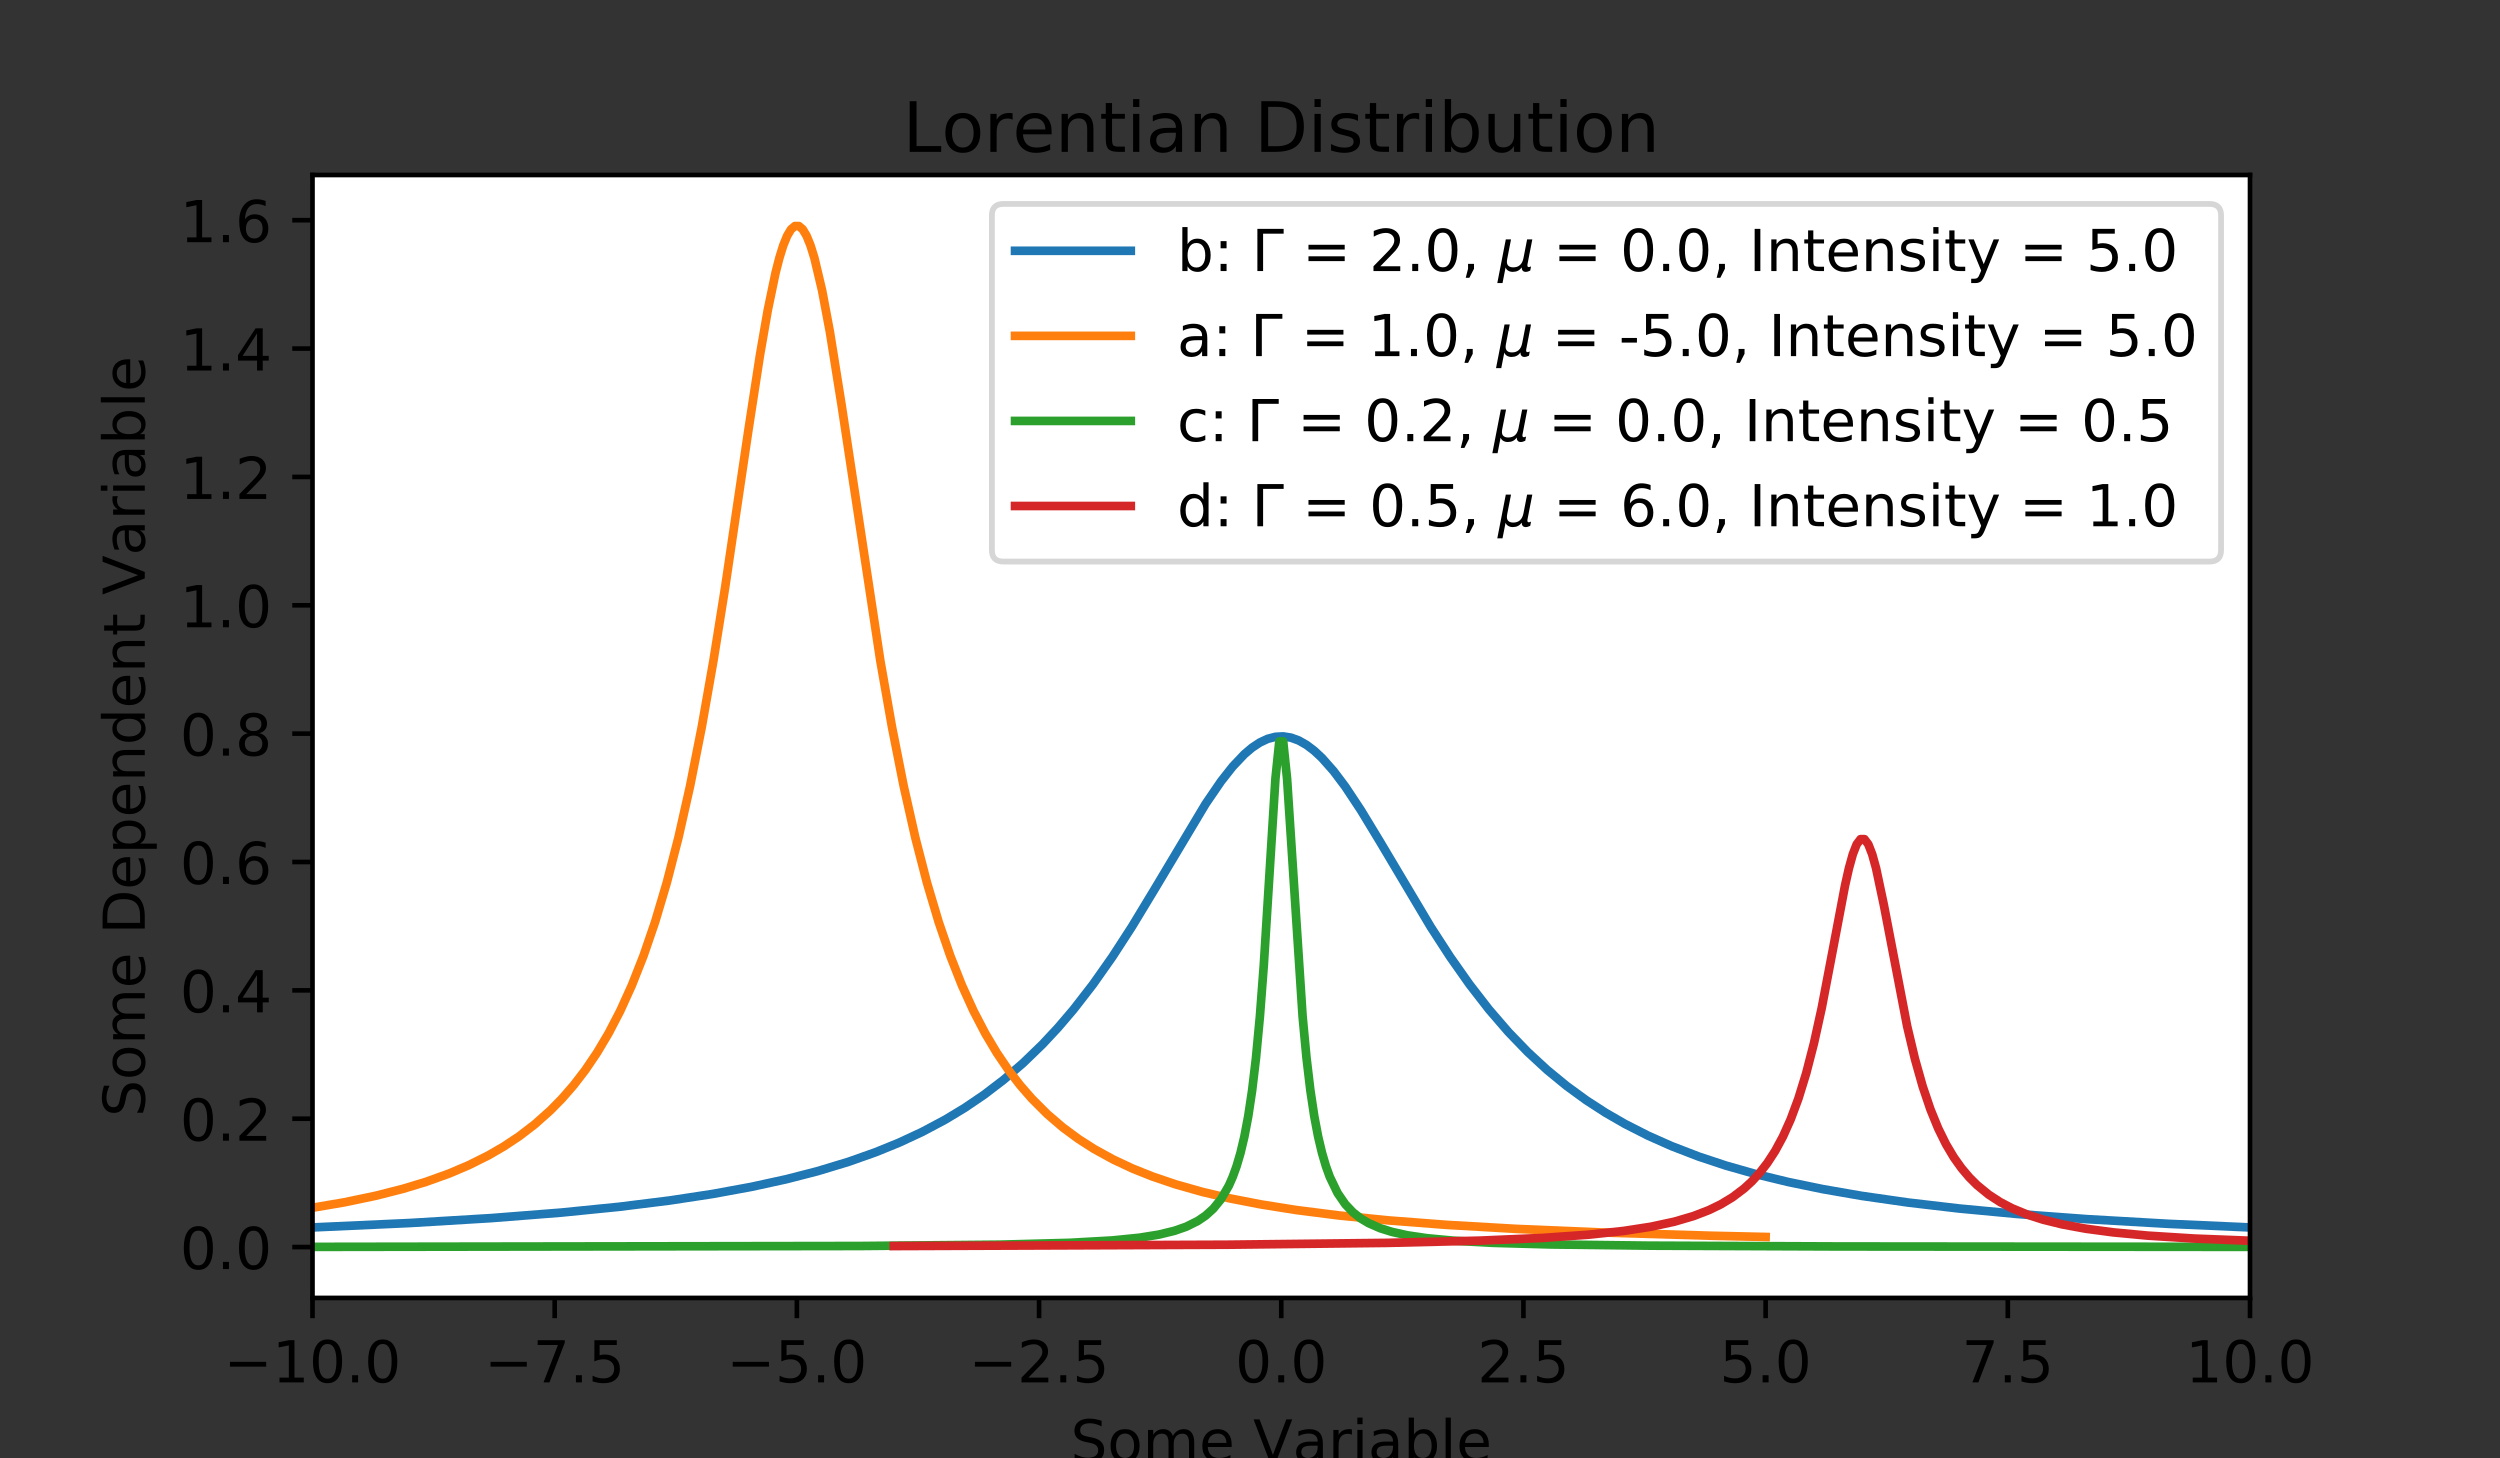 <?xml version="1.0" encoding="utf-8" standalone="no"?>
<!DOCTYPE svg PUBLIC "-//W3C//DTD SVG 1.1//EN"
  "http://www.w3.org/Graphics/SVG/1.1/DTD/svg11.dtd">
<!-- Created with matplotlib (http://matplotlib.org/) -->
<svg height="252pt" version="1.1" viewBox="0 0 432 252" width="432pt" xmlns="http://www.w3.org/2000/svg" xmlns:xlink="http://www.w3.org/1999/xlink">
 <rect x="0" y="0" width="432" height="252" fill="#333333" stroke="none"/>
 <defs>
  <style type="text/css">
*{stroke-linecap:butt;stroke-linejoin:round;}
  </style>
 </defs>
 <g id="figure_1">
  <g id="patch_1">
   <path d="M 0 252 
L 432 252 
L 432 0 
L 0 0 
z
" style="fill:none;opacity:0;"/>
  </g>
  <g id="axes_1">
   <g id="patch_2">
    <path d="M 54 224.28 
L 388.8 224.28 
L 388.8 30.24 
L 54 30.24 
z
" style="fill:#ffffff;"/>
   </g>
   <g id="matplotlib.axis_1">
    <g id="xtick_1">
     <g id="line2d_1">
      <defs>
       <path d="M 0 0 
L 0 3.5 
" id="mf765b3b98a" style="stroke:#000000;stroke-width:0.8;"/>
      </defs>
      <g>
       <use style="stroke:#000000;stroke-width:0.8;" x="54" xlink:href="#mf765b3b98a" y="224.28"/>
      </g>
     </g>
     <g id="text_1">
      <!-- −10.0 -->
      <defs>
       <path d="M 10.594 35.5 
L 73.188 35.5 
L 73.188 27.203 
L 10.594 27.203 
z
" id="DejaVuSans-2212"/>
       <path d="M 12.406 8.297 
L 28.516 8.297 
L 28.516 63.922 
L 10.984 60.406 
L 10.984 69.391 
L 28.422 72.906 
L 38.281 72.906 
L 38.281 8.297 
L 54.391 8.297 
L 54.391 0 
L 12.406 0 
z
" id="DejaVuSans-31"/>
       <path d="M 31.781 66.406 
Q 24.172 66.406 20.328 58.906 
Q 16.5 51.422 16.5 36.375 
Q 16.5 21.391 20.328 13.891 
Q 24.172 6.391 31.781 6.391 
Q 39.453 6.391 43.281 13.891 
Q 47.125 21.391 47.125 36.375 
Q 47.125 51.422 43.281 58.906 
Q 39.453 66.406 31.781 66.406 
M 31.781 74.219 
Q 44.047 74.219 50.516 64.516 
Q 56.984 54.828 56.984 36.375 
Q 56.984 17.969 50.516 8.266 
Q 44.047 -1.422 31.781 -1.422 
Q 19.531 -1.422 13.062 8.266 
Q 6.594 17.969 6.594 36.375 
Q 6.594 54.828 13.062 64.516 
Q 19.531 74.219 31.781 74.219 
" id="DejaVuSans-30"/>
       <path d="M 10.688 12.406 
L 21 12.406 
L 21 0 
L 10.688 0 
z
" id="DejaVuSans-2e"/>
      </defs>
      <g transform="translate(38.677 238.878)scale(0.1 -0.1)">
       <use xlink:href="#DejaVuSans-2212"/>
       <use x="83.789" xlink:href="#DejaVuSans-31"/>
       <use x="147.412" xlink:href="#DejaVuSans-30"/>
       <use x="211.035" xlink:href="#DejaVuSans-2e"/>
       <use x="242.822" xlink:href="#DejaVuSans-30"/>
      </g>
     </g>
    </g>
    <g id="xtick_2">
     <g id="line2d_2">
      <g>
       <use style="stroke:#000000;stroke-width:0.8;" x="95.85" xlink:href="#mf765b3b98a" y="224.28"/>
      </g>
     </g>
     <g id="text_2">
      <!-- −7.5 -->
      <defs>
       <path d="M 8.203 72.906 
L 55.078 72.906 
L 55.078 68.703 
L 28.609 0 
L 18.312 0 
L 43.219 64.594 
L 8.203 64.594 
z
" id="DejaVuSans-37"/>
       <path d="M 10.797 72.906 
L 49.516 72.906 
L 49.516 64.594 
L 19.828 64.594 
L 19.828 46.734 
Q 21.969 47.469 24.109 47.828 
Q 26.266 48.188 28.422 48.188 
Q 40.625 48.188 47.75 41.5 
Q 54.891 34.812 54.891 23.391 
Q 54.891 11.625 47.562 5.094 
Q 40.234 -1.422 26.906 -1.422 
Q 22.312 -1.422 17.547 -0.641 
Q 12.797 0.141 7.719 1.703 
L 7.719 11.625 
Q 12.109 9.234 16.797 8.062 
Q 21.484 6.891 26.703 6.891 
Q 35.156 6.891 40.078 11.328 
Q 45.016 15.766 45.016 23.391 
Q 45.016 31 40.078 35.438 
Q 35.156 39.891 26.703 39.891 
Q 22.75 39.891 18.812 39.016 
Q 14.891 38.141 10.797 36.281 
z
" id="DejaVuSans-35"/>
      </defs>
      <g transform="translate(83.709 238.878)scale(0.1 -0.1)">
       <use xlink:href="#DejaVuSans-2212"/>
       <use x="83.789" xlink:href="#DejaVuSans-37"/>
       <use x="147.412" xlink:href="#DejaVuSans-2e"/>
       <use x="179.199" xlink:href="#DejaVuSans-35"/>
      </g>
     </g>
    </g>
    <g id="xtick_3">
     <g id="line2d_3">
      <g>
       <use style="stroke:#000000;stroke-width:0.8;" x="137.7" xlink:href="#mf765b3b98a" y="224.28"/>
      </g>
     </g>
     <g id="text_3">
      <!-- −5.0 -->
      <g transform="translate(125.559 238.878)scale(0.1 -0.1)">
       <use xlink:href="#DejaVuSans-2212"/>
       <use x="83.789" xlink:href="#DejaVuSans-35"/>
       <use x="147.412" xlink:href="#DejaVuSans-2e"/>
       <use x="179.199" xlink:href="#DejaVuSans-30"/>
      </g>
     </g>
    </g>
    <g id="xtick_4">
     <g id="line2d_4">
      <g>
       <use style="stroke:#000000;stroke-width:0.8;" x="179.55" xlink:href="#mf765b3b98a" y="224.28"/>
      </g>
     </g>
     <g id="text_4">
      <!-- −2.5 -->
      <defs>
       <path d="M 19.188 8.297 
L 53.609 8.297 
L 53.609 0 
L 7.328 0 
L 7.328 8.297 
Q 12.938 14.109 22.625 23.891 
Q 32.328 33.688 34.812 36.531 
Q 39.547 41.844 41.422 45.531 
Q 43.312 49.219 43.312 52.781 
Q 43.312 58.594 39.234 62.25 
Q 35.156 65.922 28.609 65.922 
Q 23.969 65.922 18.812 64.312 
Q 13.672 62.703 7.812 59.422 
L 7.812 69.391 
Q 13.766 71.781 18.938 73 
Q 24.125 74.219 28.422 74.219 
Q 39.75 74.219 46.484 68.547 
Q 53.219 62.891 53.219 53.422 
Q 53.219 48.922 51.531 44.891 
Q 49.859 40.875 45.406 35.406 
Q 44.188 33.984 37.641 27.219 
Q 31.109 20.453 19.188 8.297 
" id="DejaVuSans-32"/>
      </defs>
      <g transform="translate(167.409 238.878)scale(0.1 -0.1)">
       <use xlink:href="#DejaVuSans-2212"/>
       <use x="83.789" xlink:href="#DejaVuSans-32"/>
       <use x="147.412" xlink:href="#DejaVuSans-2e"/>
       <use x="179.199" xlink:href="#DejaVuSans-35"/>
      </g>
     </g>
    </g>
    <g id="xtick_5">
     <g id="line2d_5">
      <g>
       <use style="stroke:#000000;stroke-width:0.8;" x="221.4" xlink:href="#mf765b3b98a" y="224.28"/>
      </g>
     </g>
     <g id="text_5">
      <!-- 0.0 -->
      <g transform="translate(213.448 238.878)scale(0.1 -0.1)">
       <use xlink:href="#DejaVuSans-30"/>
       <use x="63.623" xlink:href="#DejaVuSans-2e"/>
       <use x="95.41" xlink:href="#DejaVuSans-30"/>
      </g>
     </g>
    </g>
    <g id="xtick_6">
     <g id="line2d_6">
      <g>
       <use style="stroke:#000000;stroke-width:0.8;" x="263.25" xlink:href="#mf765b3b98a" y="224.28"/>
      </g>
     </g>
     <g id="text_6">
      <!-- 2.5 -->
      <g transform="translate(255.298 238.878)scale(0.1 -0.1)">
       <use xlink:href="#DejaVuSans-32"/>
       <use x="63.623" xlink:href="#DejaVuSans-2e"/>
       <use x="95.41" xlink:href="#DejaVuSans-35"/>
      </g>
     </g>
    </g>
    <g id="xtick_7">
     <g id="line2d_7">
      <g>
       <use style="stroke:#000000;stroke-width:0.8;" x="305.1" xlink:href="#mf765b3b98a" y="224.28"/>
      </g>
     </g>
     <g id="text_7">
      <!-- 5.0 -->
      <g transform="translate(297.148 238.878)scale(0.1 -0.1)">
       <use xlink:href="#DejaVuSans-35"/>
       <use x="63.623" xlink:href="#DejaVuSans-2e"/>
       <use x="95.41" xlink:href="#DejaVuSans-30"/>
      </g>
     </g>
    </g>
    <g id="xtick_8">
     <g id="line2d_8">
      <g>
       <use style="stroke:#000000;stroke-width:0.8;" x="346.95" xlink:href="#mf765b3b98a" y="224.28"/>
      </g>
     </g>
     <g id="text_8">
      <!-- 7.5 -->
      <g transform="translate(338.998 238.878)scale(0.1 -0.1)">
       <use xlink:href="#DejaVuSans-37"/>
       <use x="63.623" xlink:href="#DejaVuSans-2e"/>
       <use x="95.41" xlink:href="#DejaVuSans-35"/>
      </g>
     </g>
    </g>
    <g id="xtick_9">
     <g id="line2d_9">
      <g>
       <use style="stroke:#000000;stroke-width:0.8;" x="388.8" xlink:href="#mf765b3b98a" y="224.28"/>
      </g>
     </g>
     <g id="text_9">
      <!-- 10.0 -->
      <g transform="translate(377.667 238.878)scale(0.1 -0.1)">
       <use xlink:href="#DejaVuSans-31"/>
       <use x="63.623" xlink:href="#DejaVuSans-30"/>
       <use x="127.246" xlink:href="#DejaVuSans-2e"/>
       <use x="159.033" xlink:href="#DejaVuSans-30"/>
      </g>
     </g>
    </g>
    <g id="text_10">
     <!-- Some Variable -->
     <defs>
      <path d="M 53.516 70.516 
L 53.516 60.891 
Q 47.906 63.578 42.922 64.891 
Q 37.938 66.219 33.297 66.219 
Q 25.25 66.219 20.875 63.094 
Q 16.5 59.969 16.5 54.203 
Q 16.5 49.359 19.406 46.891 
Q 22.312 44.438 30.422 42.922 
L 36.375 41.703 
Q 47.406 39.594 52.656 34.297 
Q 57.906 29 57.906 20.125 
Q 57.906 9.516 50.797 4.047 
Q 43.703 -1.422 29.984 -1.422 
Q 24.812 -1.422 18.969 -0.25 
Q 13.141 0.922 6.891 3.219 
L 6.891 13.375 
Q 12.891 10.016 18.656 8.297 
Q 24.422 6.594 29.984 6.594 
Q 38.422 6.594 43.016 9.906 
Q 47.609 13.234 47.609 19.391 
Q 47.609 24.75 44.312 27.781 
Q 41.016 30.812 33.5 32.328 
L 27.484 33.5 
Q 16.453 35.688 11.516 40.375 
Q 6.594 45.062 6.594 53.422 
Q 6.594 63.094 13.406 68.656 
Q 20.219 74.219 32.172 74.219 
Q 37.312 74.219 42.625 73.281 
Q 47.953 72.359 53.516 70.516 
" id="DejaVuSans-53"/>
      <path d="M 30.609 48.391 
Q 23.391 48.391 19.188 42.75 
Q 14.984 37.109 14.984 27.297 
Q 14.984 17.484 19.156 11.844 
Q 23.344 6.203 30.609 6.203 
Q 37.797 6.203 41.984 11.859 
Q 46.188 17.531 46.188 27.297 
Q 46.188 37.016 41.984 42.703 
Q 37.797 48.391 30.609 48.391 
M 30.609 56 
Q 42.328 56 49.016 48.375 
Q 55.719 40.766 55.719 27.297 
Q 55.719 13.875 49.016 6.219 
Q 42.328 -1.422 30.609 -1.422 
Q 18.844 -1.422 12.172 6.219 
Q 5.516 13.875 5.516 27.297 
Q 5.516 40.766 12.172 48.375 
Q 18.844 56 30.609 56 
" id="DejaVuSans-6f"/>
      <path d="M 52 44.188 
Q 55.375 50.25 60.062 53.125 
Q 64.75 56 71.094 56 
Q 79.641 56 84.281 50.016 
Q 88.922 44.047 88.922 33.016 
L 88.922 0 
L 79.891 0 
L 79.891 32.719 
Q 79.891 40.578 77.094 44.375 
Q 74.312 48.188 68.609 48.188 
Q 61.625 48.188 57.562 43.547 
Q 53.516 38.922 53.516 30.906 
L 53.516 0 
L 44.484 0 
L 44.484 32.719 
Q 44.484 40.625 41.703 44.406 
Q 38.922 48.188 33.109 48.188 
Q 26.219 48.188 22.156 43.531 
Q 18.109 38.875 18.109 30.906 
L 18.109 0 
L 9.078 0 
L 9.078 54.688 
L 18.109 54.688 
L 18.109 46.188 
Q 21.188 51.219 25.484 53.609 
Q 29.781 56 35.688 56 
Q 41.656 56 45.828 52.969 
Q 50 49.953 52 44.188 
" id="DejaVuSans-6d"/>
      <path d="M 56.203 29.594 
L 56.203 25.203 
L 14.891 25.203 
Q 15.484 15.922 20.484 11.062 
Q 25.484 6.203 34.422 6.203 
Q 39.594 6.203 44.453 7.469 
Q 49.312 8.734 54.109 11.281 
L 54.109 2.781 
Q 49.266 0.734 44.188 -0.344 
Q 39.109 -1.422 33.891 -1.422 
Q 20.797 -1.422 13.156 6.188 
Q 5.516 13.812 5.516 26.812 
Q 5.516 40.234 12.766 48.109 
Q 20.016 56 32.328 56 
Q 43.359 56 49.781 48.891 
Q 56.203 41.797 56.203 29.594 
M 47.219 32.234 
Q 47.125 39.594 43.094 43.984 
Q 39.062 48.391 32.422 48.391 
Q 24.906 48.391 20.391 44.141 
Q 15.875 39.891 15.188 32.172 
z
" id="DejaVuSans-65"/>
      <path id="DejaVuSans-20"/>
      <path d="M 28.609 0 
L 0.781 72.906 
L 11.078 72.906 
L 34.188 11.531 
L 57.328 72.906 
L 67.578 72.906 
L 39.797 0 
z
" id="DejaVuSans-56"/>
      <path d="M 34.281 27.484 
Q 23.391 27.484 19.188 25 
Q 14.984 22.516 14.984 16.5 
Q 14.984 11.719 18.141 8.906 
Q 21.297 6.109 26.703 6.109 
Q 34.188 6.109 38.703 11.406 
Q 43.219 16.703 43.219 25.484 
L 43.219 27.484 
z
M 52.203 31.203 
L 52.203 0 
L 43.219 0 
L 43.219 8.297 
Q 40.141 3.328 35.547 0.953 
Q 30.953 -1.422 24.312 -1.422 
Q 15.922 -1.422 10.953 3.297 
Q 6 8.016 6 15.922 
Q 6 25.141 12.172 29.828 
Q 18.359 34.516 30.609 34.516 
L 43.219 34.516 
L 43.219 35.406 
Q 43.219 41.609 39.141 45 
Q 35.062 48.391 27.688 48.391 
Q 23 48.391 18.547 47.266 
Q 14.109 46.141 10.016 43.891 
L 10.016 52.203 
Q 14.938 54.109 19.578 55.047 
Q 24.219 56 28.609 56 
Q 40.484 56 46.344 49.844 
Q 52.203 43.703 52.203 31.203 
" id="DejaVuSans-61"/>
      <path d="M 41.109 46.297 
Q 39.594 47.172 37.812 47.578 
Q 36.031 48 33.891 48 
Q 26.266 48 22.188 43.047 
Q 18.109 38.094 18.109 28.812 
L 18.109 0 
L 9.078 0 
L 9.078 54.688 
L 18.109 54.688 
L 18.109 46.188 
Q 20.953 51.172 25.484 53.578 
Q 30.031 56 36.531 56 
Q 37.453 56 38.578 55.875 
Q 39.703 55.766 41.062 55.516 
z
" id="DejaVuSans-72"/>
      <path d="M 9.422 54.688 
L 18.406 54.688 
L 18.406 0 
L 9.422 0 
z
M 9.422 75.984 
L 18.406 75.984 
L 18.406 64.594 
L 9.422 64.594 
z
" id="DejaVuSans-69"/>
      <path d="M 48.688 27.297 
Q 48.688 37.203 44.609 42.844 
Q 40.531 48.484 33.406 48.484 
Q 26.266 48.484 22.188 42.844 
Q 18.109 37.203 18.109 27.297 
Q 18.109 17.391 22.188 11.75 
Q 26.266 6.109 33.406 6.109 
Q 40.531 6.109 44.609 11.75 
Q 48.688 17.391 48.688 27.297 
M 18.109 46.391 
Q 20.953 51.266 25.266 53.625 
Q 29.594 56 35.594 56 
Q 45.562 56 51.781 48.094 
Q 58.016 40.188 58.016 27.297 
Q 58.016 14.406 51.781 6.484 
Q 45.562 -1.422 35.594 -1.422 
Q 29.594 -1.422 25.266 0.953 
Q 20.953 3.328 18.109 8.203 
L 18.109 0 
L 9.078 0 
L 9.078 75.984 
L 18.109 75.984 
z
" id="DejaVuSans-62"/>
      <path d="M 9.422 75.984 
L 18.406 75.984 
L 18.406 0 
L 9.422 0 
z
" id="DejaVuSans-6c"/>
     </defs>
     <g transform="translate(185.003 252.557)scale(0.1 -0.1)">
      <use xlink:href="#DejaVuSans-53"/>
      <use x="63.477" xlink:href="#DejaVuSans-6f"/>
      <use x="124.658" xlink:href="#DejaVuSans-6d"/>
      <use x="222.07" xlink:href="#DejaVuSans-65"/>
      <use x="283.594" xlink:href="#DejaVuSans-20"/>
      <use x="315.381" xlink:href="#DejaVuSans-56"/>
      <use x="383.68" xlink:href="#DejaVuSans-61"/>
      <use x="444.959" xlink:href="#DejaVuSans-72"/>
      <use x="486.072" xlink:href="#DejaVuSans-69"/>
      <use x="513.855" xlink:href="#DejaVuSans-61"/>
      <use x="575.135" xlink:href="#DejaVuSans-62"/>
      <use x="638.611" xlink:href="#DejaVuSans-6c"/>
      <use x="666.395" xlink:href="#DejaVuSans-65"/>
     </g>
    </g>
   </g>
   <g id="matplotlib.axis_2">
    <g id="ytick_1">
     <g id="line2d_10">
      <defs>
       <path d="M 0 0 
L -3.5 0 
" id="me0e97871c3" style="stroke:#000000;stroke-width:0.8;"/>
      </defs>
      <g>
       <use style="stroke:#000000;stroke-width:0.8;" x="54" xlink:href="#me0e97871c3" y="215.495"/>
      </g>
     </g>
     <g id="text_11">
      <!-- 0.0 -->
      <g transform="translate(31.097 219.295)scale(0.1 -0.1)">
       <use xlink:href="#DejaVuSans-30"/>
       <use x="63.623" xlink:href="#DejaVuSans-2e"/>
       <use x="95.41" xlink:href="#DejaVuSans-30"/>
      </g>
     </g>
    </g>
    <g id="ytick_2">
     <g id="line2d_11">
      <g>
       <use style="stroke:#000000;stroke-width:0.8;" x="54" xlink:href="#me0e97871c3" y="193.315"/>
      </g>
     </g>
     <g id="text_12">
      <!-- 0.2 -->
      <g transform="translate(31.097 197.114)scale(0.1 -0.1)">
       <use xlink:href="#DejaVuSans-30"/>
       <use x="63.623" xlink:href="#DejaVuSans-2e"/>
       <use x="95.41" xlink:href="#DejaVuSans-32"/>
      </g>
     </g>
    </g>
    <g id="ytick_3">
     <g id="line2d_12">
      <g>
       <use style="stroke:#000000;stroke-width:0.8;" x="54" xlink:href="#me0e97871c3" y="171.134"/>
      </g>
     </g>
     <g id="text_13">
      <!-- 0.4 -->
      <defs>
       <path d="M 37.797 64.312 
L 12.891 25.391 
L 37.797 25.391 
z
M 35.203 72.906 
L 47.609 72.906 
L 47.609 25.391 
L 58.016 25.391 
L 58.016 17.188 
L 47.609 17.188 
L 47.609 0 
L 37.797 0 
L 37.797 17.188 
L 4.891 17.188 
L 4.891 26.703 
z
" id="DejaVuSans-34"/>
      </defs>
      <g transform="translate(31.097 174.934)scale(0.1 -0.1)">
       <use xlink:href="#DejaVuSans-30"/>
       <use x="63.623" xlink:href="#DejaVuSans-2e"/>
       <use x="95.41" xlink:href="#DejaVuSans-34"/>
      </g>
     </g>
    </g>
    <g id="ytick_4">
     <g id="line2d_13">
      <g>
       <use style="stroke:#000000;stroke-width:0.8;" x="54" xlink:href="#me0e97871c3" y="148.954"/>
      </g>
     </g>
     <g id="text_14">
      <!-- 0.6 -->
      <defs>
       <path d="M 33.016 40.375 
Q 26.375 40.375 22.484 35.828 
Q 18.609 31.297 18.609 23.391 
Q 18.609 15.531 22.484 10.953 
Q 26.375 6.391 33.016 6.391 
Q 39.656 6.391 43.531 10.953 
Q 47.406 15.531 47.406 23.391 
Q 47.406 31.297 43.531 35.828 
Q 39.656 40.375 33.016 40.375 
M 52.594 71.297 
L 52.594 62.312 
Q 48.875 64.062 45.094 64.984 
Q 41.312 65.922 37.594 65.922 
Q 27.828 65.922 22.672 59.328 
Q 17.531 52.734 16.797 39.406 
Q 19.672 43.656 24.016 45.922 
Q 28.375 48.188 33.594 48.188 
Q 44.578 48.188 50.953 41.516 
Q 57.328 34.859 57.328 23.391 
Q 57.328 12.156 50.688 5.359 
Q 44.047 -1.422 33.016 -1.422 
Q 20.359 -1.422 13.672 8.266 
Q 6.984 17.969 6.984 36.375 
Q 6.984 53.656 15.188 63.938 
Q 23.391 74.219 37.203 74.219 
Q 40.922 74.219 44.703 73.484 
Q 48.484 72.75 52.594 71.297 
" id="DejaVuSans-36"/>
      </defs>
      <g transform="translate(31.097 152.753)scale(0.1 -0.1)">
       <use xlink:href="#DejaVuSans-30"/>
       <use x="63.623" xlink:href="#DejaVuSans-2e"/>
       <use x="95.41" xlink:href="#DejaVuSans-36"/>
      </g>
     </g>
    </g>
    <g id="ytick_5">
     <g id="line2d_14">
      <g>
       <use style="stroke:#000000;stroke-width:0.8;" x="54" xlink:href="#me0e97871c3" y="126.774"/>
      </g>
     </g>
     <g id="text_15">
      <!-- 0.8 -->
      <defs>
       <path d="M 31.781 34.625 
Q 24.75 34.625 20.719 30.859 
Q 16.703 27.094 16.703 20.516 
Q 16.703 13.922 20.719 10.156 
Q 24.75 6.391 31.781 6.391 
Q 38.812 6.391 42.859 10.172 
Q 46.922 13.969 46.922 20.516 
Q 46.922 27.094 42.891 30.859 
Q 38.875 34.625 31.781 34.625 
M 21.922 38.812 
Q 15.578 40.375 12.031 44.719 
Q 8.5 49.078 8.5 55.328 
Q 8.5 64.062 14.719 69.141 
Q 20.953 74.219 31.781 74.219 
Q 42.672 74.219 48.875 69.141 
Q 55.078 64.062 55.078 55.328 
Q 55.078 49.078 51.531 44.719 
Q 48 40.375 41.703 38.812 
Q 48.828 37.156 52.797 32.312 
Q 56.781 27.484 56.781 20.516 
Q 56.781 9.906 50.312 4.234 
Q 43.844 -1.422 31.781 -1.422 
Q 19.734 -1.422 13.25 4.234 
Q 6.781 9.906 6.781 20.516 
Q 6.781 27.484 10.781 32.312 
Q 14.797 37.156 21.922 38.812 
M 18.312 54.391 
Q 18.312 48.734 21.844 45.562 
Q 25.391 42.391 31.781 42.391 
Q 38.141 42.391 41.719 45.562 
Q 45.312 48.734 45.312 54.391 
Q 45.312 60.062 41.719 63.234 
Q 38.141 66.406 31.781 66.406 
Q 25.391 66.406 21.844 63.234 
Q 18.312 60.062 18.312 54.391 
" id="DejaVuSans-38"/>
      </defs>
      <g transform="translate(31.097 130.573)scale(0.1 -0.1)">
       <use xlink:href="#DejaVuSans-30"/>
       <use x="63.623" xlink:href="#DejaVuSans-2e"/>
       <use x="95.41" xlink:href="#DejaVuSans-38"/>
      </g>
     </g>
    </g>
    <g id="ytick_6">
     <g id="line2d_15">
      <g>
       <use style="stroke:#000000;stroke-width:0.8;" x="54" xlink:href="#me0e97871c3" y="104.593"/>
      </g>
     </g>
     <g id="text_16">
      <!-- 1.0 -->
      <g transform="translate(31.097 108.392)scale(0.1 -0.1)">
       <use xlink:href="#DejaVuSans-31"/>
       <use x="63.623" xlink:href="#DejaVuSans-2e"/>
       <use x="95.41" xlink:href="#DejaVuSans-30"/>
      </g>
     </g>
    </g>
    <g id="ytick_7">
     <g id="line2d_16">
      <g>
       <use style="stroke:#000000;stroke-width:0.8;" x="54" xlink:href="#me0e97871c3" y="82.413"/>
      </g>
     </g>
     <g id="text_17">
      <!-- 1.2 -->
      <g transform="translate(31.097 86.212)scale(0.1 -0.1)">
       <use xlink:href="#DejaVuSans-31"/>
       <use x="63.623" xlink:href="#DejaVuSans-2e"/>
       <use x="95.41" xlink:href="#DejaVuSans-32"/>
      </g>
     </g>
    </g>
    <g id="ytick_8">
     <g id="line2d_17">
      <g>
       <use style="stroke:#000000;stroke-width:0.8;" x="54" xlink:href="#me0e97871c3" y="60.232"/>
      </g>
     </g>
     <g id="text_18">
      <!-- 1.4 -->
      <g transform="translate(31.097 64.032)scale(0.1 -0.1)">
       <use xlink:href="#DejaVuSans-31"/>
       <use x="63.623" xlink:href="#DejaVuSans-2e"/>
       <use x="95.41" xlink:href="#DejaVuSans-34"/>
      </g>
     </g>
    </g>
    <g id="ytick_9">
     <g id="line2d_18">
      <g>
       <use style="stroke:#000000;stroke-width:0.8;" x="54" xlink:href="#me0e97871c3" y="38.052"/>
      </g>
     </g>
     <g id="text_19">
      <!-- 1.6 -->
      <g transform="translate(31.097 41.851)scale(0.1 -0.1)">
       <use xlink:href="#DejaVuSans-31"/>
       <use x="63.623" xlink:href="#DejaVuSans-2e"/>
       <use x="95.41" xlink:href="#DejaVuSans-36"/>
      </g>
     </g>
    </g>
    <g id="text_20">
     <!-- Some Dependent Variable -->
     <defs>
      <path d="M 19.672 64.797 
L 19.672 8.109 
L 31.594 8.109 
Q 46.688 8.109 53.688 14.938 
Q 60.688 21.781 60.688 36.531 
Q 60.688 51.172 53.688 57.984 
Q 46.688 64.797 31.594 64.797 
z
M 9.812 72.906 
L 30.078 72.906 
Q 51.266 72.906 61.172 64.094 
Q 71.094 55.281 71.094 36.531 
Q 71.094 17.672 61.125 8.828 
Q 51.172 0 30.078 0 
L 9.812 0 
z
" id="DejaVuSans-44"/>
      <path d="M 18.109 8.203 
L 18.109 -20.797 
L 9.078 -20.797 
L 9.078 54.688 
L 18.109 54.688 
L 18.109 46.391 
Q 20.953 51.266 25.266 53.625 
Q 29.594 56 35.594 56 
Q 45.562 56 51.781 48.094 
Q 58.016 40.188 58.016 27.297 
Q 58.016 14.406 51.781 6.484 
Q 45.562 -1.422 35.594 -1.422 
Q 29.594 -1.422 25.266 0.953 
Q 20.953 3.328 18.109 8.203 
M 48.688 27.297 
Q 48.688 37.203 44.609 42.844 
Q 40.531 48.484 33.406 48.484 
Q 26.266 48.484 22.188 42.844 
Q 18.109 37.203 18.109 27.297 
Q 18.109 17.391 22.188 11.75 
Q 26.266 6.109 33.406 6.109 
Q 40.531 6.109 44.609 11.75 
Q 48.688 17.391 48.688 27.297 
" id="DejaVuSans-70"/>
      <path d="M 54.891 33.016 
L 54.891 0 
L 45.906 0 
L 45.906 32.719 
Q 45.906 40.484 42.875 44.328 
Q 39.844 48.188 33.797 48.188 
Q 26.516 48.188 22.312 43.547 
Q 18.109 38.922 18.109 30.906 
L 18.109 0 
L 9.078 0 
L 9.078 54.688 
L 18.109 54.688 
L 18.109 46.188 
Q 21.344 51.125 25.703 53.562 
Q 30.078 56 35.797 56 
Q 45.219 56 50.047 50.172 
Q 54.891 44.344 54.891 33.016 
" id="DejaVuSans-6e"/>
      <path d="M 45.406 46.391 
L 45.406 75.984 
L 54.391 75.984 
L 54.391 0 
L 45.406 0 
L 45.406 8.203 
Q 42.578 3.328 38.25 0.953 
Q 33.938 -1.422 27.875 -1.422 
Q 17.969 -1.422 11.734 6.484 
Q 5.516 14.406 5.516 27.297 
Q 5.516 40.188 11.734 48.094 
Q 17.969 56 27.875 56 
Q 33.938 56 38.25 53.625 
Q 42.578 51.266 45.406 46.391 
M 14.797 27.297 
Q 14.797 17.391 18.875 11.75 
Q 22.953 6.109 30.078 6.109 
Q 37.203 6.109 41.297 11.75 
Q 45.406 17.391 45.406 27.297 
Q 45.406 37.203 41.297 42.844 
Q 37.203 48.484 30.078 48.484 
Q 22.953 48.484 18.875 42.844 
Q 14.797 37.203 14.797 27.297 
" id="DejaVuSans-64"/>
      <path d="M 18.312 70.219 
L 18.312 54.688 
L 36.812 54.688 
L 36.812 47.703 
L 18.312 47.703 
L 18.312 18.016 
Q 18.312 11.328 20.141 9.422 
Q 21.969 7.516 27.594 7.516 
L 36.812 7.516 
L 36.812 0 
L 27.594 0 
Q 17.188 0 13.234 3.875 
Q 9.281 7.766 9.281 18.016 
L 9.281 47.703 
L 2.688 47.703 
L 2.688 54.688 
L 9.281 54.688 
L 9.281 70.219 
z
" id="DejaVuSans-74"/>
     </defs>
     <g transform="translate(25.017 192.972)rotate(-90)scale(0.1 -0.1)">
      <use xlink:href="#DejaVuSans-53"/>
      <use x="63.477" xlink:href="#DejaVuSans-6f"/>
      <use x="124.658" xlink:href="#DejaVuSans-6d"/>
      <use x="222.07" xlink:href="#DejaVuSans-65"/>
      <use x="283.594" xlink:href="#DejaVuSans-20"/>
      <use x="315.381" xlink:href="#DejaVuSans-44"/>
      <use x="392.383" xlink:href="#DejaVuSans-65"/>
      <use x="453.906" xlink:href="#DejaVuSans-70"/>
      <use x="517.383" xlink:href="#DejaVuSans-65"/>
      <use x="578.906" xlink:href="#DejaVuSans-6e"/>
      <use x="642.285" xlink:href="#DejaVuSans-64"/>
      <use x="705.762" xlink:href="#DejaVuSans-65"/>
      <use x="767.285" xlink:href="#DejaVuSans-6e"/>
      <use x="830.664" xlink:href="#DejaVuSans-74"/>
      <use x="869.873" xlink:href="#DejaVuSans-20"/>
      <use x="901.66" xlink:href="#DejaVuSans-56"/>
      <use x="969.959" xlink:href="#DejaVuSans-61"/>
      <use x="1031.238" xlink:href="#DejaVuSans-72"/>
      <use x="1072.352" xlink:href="#DejaVuSans-69"/>
      <use x="1100.135" xlink:href="#DejaVuSans-61"/>
      <use x="1161.414" xlink:href="#DejaVuSans-62"/>
      <use x="1224.891" xlink:href="#DejaVuSans-6c"/>
      <use x="1252.674" xlink:href="#DejaVuSans-65"/>
     </g>
    </g>
   </g>
   <g id="line2d_19">
    <path clip-path="url(#pe53eed0bb3)" d="M 54 212.101 
L 70.774 211.34 
L 84.863 210.49 
L 96.94 209.54 
L 107.004 208.532 
L 115.727 207.445 
L 123.107 206.321 
L 129.816 205.092 
L 135.855 203.773 
L 141.222 202.392 
L 146.59 200.769 
L 151.287 199.109 
L 155.312 197.471 
L 159.338 195.602 
L 163.364 193.459 
L 166.718 191.432 
L 170.073 189.153 
L 173.428 186.589 
L 176.782 183.704 
L 180.137 180.46 
L 182.821 177.583 
L 185.505 174.438 
L 188.859 170.113 
L 192.214 165.35 
L 195.569 160.174 
L 199.594 153.528 
L 208.317 138.934 
L 211 135.008 
L 213.013 132.453 
L 215.026 130.329 
L 216.368 129.192 
L 217.71 128.301 
L 219.052 127.674 
L 220.394 127.322 
L 221.735 127.251 
L 223.077 127.463 
L 224.419 127.954 
L 225.761 128.715 
L 227.103 129.731 
L 228.445 130.984 
L 230.458 133.261 
L 232.471 135.94 
L 235.154 139.986 
L 238.509 145.517 
L 247.231 160.174 
L 250.586 165.35 
L 253.941 170.113 
L 257.295 174.438 
L 260.65 178.327 
L 264.005 181.803 
L 267.36 184.899 
L 270.714 187.651 
L 274.069 190.097 
L 277.424 192.271 
L 280.778 194.206 
L 284.804 196.253 
L 288.83 198.041 
L 293.526 199.85 
L 298.223 201.409 
L 303.59 202.935 
L 308.958 204.238 
L 314.996 205.484 
L 321.706 206.649 
L 329.757 207.804 
L 338.479 208.824 
L 348.543 209.773 
L 360.62 210.67 
L 374.71 211.478 
L 388.8 212.101 
L 388.8 212.101 
" style="fill:none;stroke:#1f77b4;stroke-linecap:square;stroke-width:1.5;"/>
   </g>
   <g id="line2d_20">
    <path clip-path="url(#pe53eed0bb3)" d="M -1 212.961 
L 14.582 212.291 
L 27.33 211.526 
L 37.394 210.712 
L 46.116 209.789 
L 53.497 208.784 
L 59.535 207.755 
L 64.903 206.631 
L 69.599 205.438 
L 73.625 204.218 
L 77.651 202.768 
L 81.005 201.341 
L 84.36 199.669 
L 87.044 198.117 
L 89.728 196.336 
L 92.411 194.279 
L 95.095 191.89 
L 97.108 189.84 
L 99.121 187.528 
L 101.134 184.913 
L 103.146 181.943 
L 105.159 178.559 
L 107.172 174.691 
L 109.185 170.256 
L 111.198 165.157 
L 113.211 159.286 
L 115.223 152.52 
L 117.236 144.734 
L 119.249 135.803 
L 121.262 125.636 
L 123.275 114.204 
L 125.288 101.605 
L 129.313 74.404 
L 131.326 61.339 
L 132.668 53.617 
L 134.01 47.169 
L 134.681 44.55 
L 135.352 42.396 
L 136.023 40.744 
L 136.694 39.625 
L 137.365 39.06 
L 138.035 39.06 
L 138.706 39.625 
L 139.377 40.744 
L 140.048 42.396 
L 140.719 44.55 
L 142.061 50.207 
L 143.403 57.345 
L 145.416 69.917 
L 152.125 114.204 
L 154.138 125.636 
L 156.151 135.803 
L 158.164 144.734 
L 160.177 152.52 
L 162.189 159.286 
L 164.202 165.157 
L 166.215 170.256 
L 168.228 174.691 
L 170.241 178.559 
L 172.254 181.943 
L 174.266 184.913 
L 176.279 187.528 
L 178.292 189.84 
L 180.976 192.522 
L 183.66 194.822 
L 186.343 196.805 
L 189.027 198.525 
L 192.382 200.371 
L 195.736 201.938 
L 199.091 203.28 
L 203.117 204.647 
L 207.813 205.976 
L 212.51 207.079 
L 217.878 208.122 
L 223.916 209.083 
L 231.296 210.024 
L 240.019 210.894 
L 250.083 211.664 
L 262.16 212.359 
L 276.92 212.98 
L 295.707 213.536 
L 305.1 213.748 
L 305.1 213.748 
" style="fill:none;stroke:#ff7f0e;stroke-linecap:square;stroke-width:1.5;"/>
   </g>
   <g id="line2d_21">
    <path clip-path="url(#pe53eed0bb3)" d="M 54 215.46 
L 148.603 215.309 
L 172.757 215.079 
L 184.834 214.762 
L 192.214 214.349 
L 196.911 213.876 
L 200.265 213.335 
L 202.949 212.682 
L 204.962 211.98 
L 206.975 210.984 
L 208.317 210.071 
L 209.659 208.859 
L 211 207.207 
L 212.342 204.887 
L 213.013 203.364 
L 213.684 201.512 
L 214.355 199.236 
L 215.026 196.411 
L 215.697 192.876 
L 216.368 188.416 
L 217.039 182.77 
L 217.71 175.649 
L 218.381 166.824 
L 220.394 134.556 
L 221.065 128.119 
L 221.735 128.119 
L 222.406 134.556 
L 225.09 175.649 
L 225.761 182.77 
L 226.432 188.416 
L 227.103 192.876 
L 227.774 196.411 
L 228.445 199.236 
L 229.116 201.512 
L 229.787 203.364 
L 231.129 206.15 
L 232.471 208.1 
L 233.812 209.51 
L 235.154 210.559 
L 236.496 211.358 
L 238.509 212.24 
L 240.522 212.87 
L 243.206 213.463 
L 246.56 213.96 
L 251.257 214.399 
L 257.966 214.762 
L 268.03 215.043 
L 284.804 215.25 
L 317.68 215.389 
L 388.8 215.46 
L 388.8 215.46 
" style="fill:none;stroke:#2ca02c;stroke-linecap:square;stroke-width:1.5;"/>
   </g>
   <g id="line2d_22">
    <path clip-path="url(#pe53eed0bb3)" d="M 154.44 215.319 
L 212.141 215.087 
L 239.65 214.771 
L 255.752 214.381 
L 266.487 213.917 
L 274.539 213.352 
L 280.577 212.705 
L 285.274 211.98 
L 289.299 211.114 
L 292.654 210.13 
L 295.338 209.092 
L 297.351 208.111 
L 299.363 206.897 
L 301.376 205.377 
L 302.718 204.143 
L 304.06 202.687 
L 305.402 200.959 
L 306.744 198.895 
L 308.086 196.416 
L 309.428 193.426 
L 310.769 189.816 
L 312.111 185.464 
L 313.453 180.265 
L 314.795 174.169 
L 316.808 163.637 
L 318.821 153.022 
L 319.492 150.045 
L 320.163 147.619 
L 320.834 145.899 
L 321.505 145.006 
L 322.175 145.006 
L 322.846 145.899 
L 323.517 147.619 
L 324.188 150.045 
L 325.53 156.383 
L 329.556 177.328 
L 330.898 182.976 
L 332.24 187.74 
L 333.581 191.706 
L 334.923 194.991 
L 336.265 197.712 
L 337.607 199.973 
L 338.949 201.861 
L 340.291 203.446 
L 341.633 204.785 
L 343.646 206.429 
L 345.658 207.735 
L 347.671 208.787 
L 350.355 209.895 
L 353.039 210.755 
L 356.394 211.582 
L 360.419 212.321 
L 365.116 212.949 
L 371.154 213.518 
L 379.206 214.024 
L 389.941 214.445 
L 404.701 214.782 
L 426.842 215.05 
L 433 215.097 
L 433 215.097 
" style="fill:none;stroke:#d62728;stroke-linecap:square;stroke-width:1.5;"/>
   </g>
   <g id="patch_3">
    <path d="M 54 224.28 
L 54 30.24 
" style="fill:none;stroke:#000000;stroke-linecap:square;stroke-linejoin:miter;stroke-width:0.8;"/>
   </g>
   <g id="patch_4">
    <path d="M 388.8 224.28 
L 388.8 30.24 
" style="fill:none;stroke:#000000;stroke-linecap:square;stroke-linejoin:miter;stroke-width:0.8;"/>
   </g>
   <g id="patch_5">
    <path d="M 54 224.28 
L 388.8 224.28 
" style="fill:none;stroke:#000000;stroke-linecap:square;stroke-linejoin:miter;stroke-width:0.8;"/>
   </g>
   <g id="patch_6">
    <path d="M 54 30.24 
L 388.8 30.24 
" style="fill:none;stroke:#000000;stroke-linecap:square;stroke-linejoin:miter;stroke-width:0.8;"/>
   </g>
   <g id="text_21">
    <!-- Lorentian Distribution -->
    <defs>
     <path d="M 9.812 72.906 
L 19.672 72.906 
L 19.672 8.297 
L 55.172 8.297 
L 55.172 0 
L 9.812 0 
z
" id="DejaVuSans-4c"/>
     <path d="M 44.281 53.078 
L 44.281 44.578 
Q 40.484 46.531 36.375 47.5 
Q 32.281 48.484 27.875 48.484 
Q 21.188 48.484 17.844 46.438 
Q 14.5 44.391 14.5 40.281 
Q 14.5 37.156 16.891 35.375 
Q 19.281 33.594 26.516 31.984 
L 29.594 31.297 
Q 39.156 29.25 43.188 25.516 
Q 47.219 21.781 47.219 15.094 
Q 47.219 7.469 41.188 3.016 
Q 35.156 -1.422 24.609 -1.422 
Q 20.219 -1.422 15.453 -0.562 
Q 10.688 0.297 5.422 2 
L 5.422 11.281 
Q 10.406 8.688 15.234 7.391 
Q 20.062 6.109 24.812 6.109 
Q 31.156 6.109 34.562 8.281 
Q 37.984 10.453 37.984 14.406 
Q 37.984 18.062 35.516 20.016 
Q 33.062 21.969 24.703 23.781 
L 21.578 24.516 
Q 13.234 26.266 9.516 29.906 
Q 5.812 33.547 5.812 39.891 
Q 5.812 47.609 11.281 51.797 
Q 16.75 56 26.812 56 
Q 31.781 56 36.172 55.266 
Q 40.578 54.547 44.281 53.078 
" id="DejaVuSans-73"/>
     <path d="M 8.5 21.578 
L 8.5 54.688 
L 17.484 54.688 
L 17.484 21.922 
Q 17.484 14.156 20.5 10.266 
Q 23.531 6.391 29.594 6.391 
Q 36.859 6.391 41.078 11.031 
Q 45.312 15.672 45.312 23.688 
L 45.312 54.688 
L 54.297 54.688 
L 54.297 0 
L 45.312 0 
L 45.312 8.406 
Q 42.047 3.422 37.719 1 
Q 33.406 -1.422 27.688 -1.422 
Q 18.266 -1.422 13.375 4.438 
Q 8.5 10.297 8.5 21.578 
M 31.109 56 
z
" id="DejaVuSans-75"/>
    </defs>
    <g transform="translate(156.02 26.24)scale(0.12 -0.12)">
     <use xlink:href="#DejaVuSans-4c"/>
     <use x="55.697" xlink:href="#DejaVuSans-6f"/>
     <use x="116.879" xlink:href="#DejaVuSans-72"/>
     <use x="157.961" xlink:href="#DejaVuSans-65"/>
     <use x="219.484" xlink:href="#DejaVuSans-6e"/>
     <use x="282.863" xlink:href="#DejaVuSans-74"/>
     <use x="322.072" xlink:href="#DejaVuSans-69"/>
     <use x="349.855" xlink:href="#DejaVuSans-61"/>
     <use x="411.135" xlink:href="#DejaVuSans-6e"/>
     <use x="474.514" xlink:href="#DejaVuSans-20"/>
     <use x="506.301" xlink:href="#DejaVuSans-44"/>
     <use x="583.303" xlink:href="#DejaVuSans-69"/>
     <use x="611.086" xlink:href="#DejaVuSans-73"/>
     <use x="663.186" xlink:href="#DejaVuSans-74"/>
     <use x="702.395" xlink:href="#DejaVuSans-72"/>
     <use x="743.508" xlink:href="#DejaVuSans-69"/>
     <use x="771.291" xlink:href="#DejaVuSans-62"/>
     <use x="834.768" xlink:href="#DejaVuSans-75"/>
     <use x="898.146" xlink:href="#DejaVuSans-74"/>
     <use x="937.355" xlink:href="#DejaVuSans-69"/>
     <use x="965.139" xlink:href="#DejaVuSans-6f"/>
     <use x="1026.32" xlink:href="#DejaVuSans-6e"/>
    </g>
   </g>
   <g id="legend_1">
    <g id="patch_7">
     <path d="M 173.4 97.04 
L 381.8 97.04 
Q 383.8 97.04 383.8 95.04 
L 383.8 37.24 
Q 383.8 35.24 381.8 35.24 
L 173.4 35.24 
Q 171.4 35.24 171.4 37.24 
L 171.4 95.04 
Q 171.4 97.04 173.4 97.04 
z
" style="fill:#ffffff;opacity:0.8;stroke:#cccccc;stroke-linejoin:miter;"/>
    </g>
    <g id="line2d_23">
     <path d="M 175.4 43.34 
L 195.4 43.34 
" style="fill:none;stroke:#1f77b4;stroke-linecap:square;stroke-width:1.5;"/>
    </g>
    <g id="line2d_24"/>
    <g id="text_22">
     <!-- b: $\Gamma$ = 2.0, $\mu$ = 0.0, Intensity = 5.0 -->
     <defs>
      <path d="M 11.719 12.406 
L 22.016 12.406 
L 22.016 0 
L 11.719 0 
z
M 11.719 51.703 
L 22.016 51.703 
L 22.016 39.312 
L 11.719 39.312 
z
" id="DejaVuSans-3a"/>
      <path d="M 9.812 0 
L 9.812 72.906 
L 55.172 72.906 
L 55.172 64.594 
L 19.672 64.594 
L 19.672 0 
z
" id="DejaVuSans-393"/>
      <path d="M 10.594 45.406 
L 73.188 45.406 
L 73.188 37.203 
L 10.594 37.203 
z
M 10.594 25.484 
L 73.188 25.484 
L 73.188 17.188 
L 10.594 17.188 
z
" id="DejaVuSans-3d"/>
      <path d="M 11.719 12.406 
L 22.016 12.406 
L 22.016 4 
L 14.016 -11.625 
L 7.719 -11.625 
L 11.719 4 
z
" id="DejaVuSans-2c"/>
      <path d="M -1.312 -20.797 
L 13.375 54.688 
L 22.406 54.688 
L 15.766 20.656 
Q 15.578 19.625 15.422 18.359 
Q 15.281 17.094 15.281 15.828 
Q 15.281 11.281 18.141 8.828 
Q 21 6.391 26.312 6.391 
Q 33.547 6.391 37.984 10.484 
Q 42.438 14.594 44 22.797 
L 50.203 54.688 
L 59.188 54.688 
L 51.031 12.641 
Q 50.828 11.719 50.75 11.031 
Q 50.688 10.359 50.688 9.812 
Q 50.688 8.297 51.297 7.594 
Q 51.906 6.891 53.219 6.891 
Q 53.719 6.891 54.562 7.125 
Q 55.422 7.375 56.984 8.016 
L 55.609 0.781 
Q 53.469 -0.297 51.516 -0.859 
Q 49.562 -1.422 47.703 -1.422 
Q 44.484 -1.422 42.656 0.625 
Q 40.828 2.688 40.828 6.297 
Q 38.094 2.391 34.297 0.484 
Q 30.516 -1.422 25.391 -1.422 
Q 20.844 -1.422 17.453 0.672 
Q 14.062 2.781 12.984 6.203 
L 7.719 -20.797 
z
" id="DejaVuSans-Oblique-3bc"/>
      <path d="M 9.812 72.906 
L 19.672 72.906 
L 19.672 0 
L 9.812 0 
z
" id="DejaVuSans-49"/>
      <path d="M 32.172 -5.078 
Q 28.375 -14.844 24.75 -17.812 
Q 21.141 -20.797 15.094 -20.797 
L 7.906 -20.797 
L 7.906 -13.281 
L 13.188 -13.281 
Q 16.891 -13.281 18.938 -11.516 
Q 21 -9.766 23.484 -3.219 
L 25.094 0.875 
L 2.984 54.688 
L 12.5 54.688 
L 29.594 11.922 
L 46.688 54.688 
L 56.203 54.688 
z
" id="DejaVuSans-79"/>
     </defs>
     <g transform="translate(203.4 46.84)scale(0.1 -0.1)">
      <use transform="translate(0 0.016)" xlink:href="#DejaVuSans-62"/>
      <use transform="translate(63.477 0.016)" xlink:href="#DejaVuSans-3a"/>
      <use transform="translate(97.168 0.016)" xlink:href="#DejaVuSans-20"/>
      <use transform="translate(128.955 0.016)" xlink:href="#DejaVuSans-393"/>
      <use transform="translate(184.668 0.016)" xlink:href="#DejaVuSans-20"/>
      <use transform="translate(216.455 0.016)" xlink:href="#DejaVuSans-3d"/>
      <use transform="translate(300.244 0.016)" xlink:href="#DejaVuSans-20"/>
      <use transform="translate(332.031 0.016)" xlink:href="#DejaVuSans-32"/>
      <use transform="translate(395.654 0.016)" xlink:href="#DejaVuSans-2e"/>
      <use transform="translate(427.441 0.016)" xlink:href="#DejaVuSans-30"/>
      <use transform="translate(491.064 0.016)" xlink:href="#DejaVuSans-2c"/>
      <use transform="translate(522.852 0.016)" xlink:href="#DejaVuSans-20"/>
      <use transform="translate(554.639 0.016)" xlink:href="#DejaVuSans-Oblique-3bc"/>
      <use transform="translate(618.262 0.016)" xlink:href="#DejaVuSans-20"/>
      <use transform="translate(650.049 0.016)" xlink:href="#DejaVuSans-3d"/>
      <use transform="translate(733.838 0.016)" xlink:href="#DejaVuSans-20"/>
      <use transform="translate(765.625 0.016)" xlink:href="#DejaVuSans-30"/>
      <use transform="translate(829.248 0.016)" xlink:href="#DejaVuSans-2e"/>
      <use transform="translate(861.035 0.016)" xlink:href="#DejaVuSans-30"/>
      <use transform="translate(924.658 0.016)" xlink:href="#DejaVuSans-2c"/>
      <use transform="translate(956.445 0.016)" xlink:href="#DejaVuSans-20"/>
      <use transform="translate(988.232 0.016)" xlink:href="#DejaVuSans-49"/>
      <use transform="translate(1017.725 0.016)" xlink:href="#DejaVuSans-6e"/>
      <use transform="translate(1081.104 0.016)" xlink:href="#DejaVuSans-74"/>
      <use transform="translate(1120.312 0.016)" xlink:href="#DejaVuSans-65"/>
      <use transform="translate(1181.836 0.016)" xlink:href="#DejaVuSans-6e"/>
      <use transform="translate(1245.215 0.016)" xlink:href="#DejaVuSans-73"/>
      <use transform="translate(1297.314 0.016)" xlink:href="#DejaVuSans-69"/>
      <use transform="translate(1325.098 0.016)" xlink:href="#DejaVuSans-74"/>
      <use transform="translate(1364.307 0.016)" xlink:href="#DejaVuSans-79"/>
      <use transform="translate(1423.486 0.016)" xlink:href="#DejaVuSans-20"/>
      <use transform="translate(1455.273 0.016)" xlink:href="#DejaVuSans-3d"/>
      <use transform="translate(1539.062 0.016)" xlink:href="#DejaVuSans-20"/>
      <use transform="translate(1570.85 0.016)" xlink:href="#DejaVuSans-35"/>
      <use transform="translate(1634.473 0.016)" xlink:href="#DejaVuSans-2e"/>
      <use transform="translate(1666.26 0.016)" xlink:href="#DejaVuSans-30"/>
     </g>
    </g>
    <g id="line2d_25">
     <path d="M 175.4 58.04 
L 195.4 58.04 
" style="fill:none;stroke:#ff7f0e;stroke-linecap:square;stroke-width:1.5;"/>
    </g>
    <g id="line2d_26"/>
    <g id="text_23">
     <!-- a: $\Gamma$ = 1.0, $\mu$ = -5.0, Intensity = 5.0 -->
     <defs>
      <path d="M 4.891 31.391 
L 31.203 31.391 
L 31.203 23.391 
L 4.891 23.391 
z
" id="DejaVuSans-2d"/>
     </defs>
     <g transform="translate(203.4 61.54)scale(0.1 -0.1)">
      <use transform="translate(0 0.016)" xlink:href="#DejaVuSans-61"/>
      <use transform="translate(61.279 0.016)" xlink:href="#DejaVuSans-3a"/>
      <use transform="translate(94.971 0.016)" xlink:href="#DejaVuSans-20"/>
      <use transform="translate(126.758 0.016)" xlink:href="#DejaVuSans-393"/>
      <use transform="translate(182.471 0.016)" xlink:href="#DejaVuSans-20"/>
      <use transform="translate(214.258 0.016)" xlink:href="#DejaVuSans-3d"/>
      <use transform="translate(298.047 0.016)" xlink:href="#DejaVuSans-20"/>
      <use transform="translate(329.834 0.016)" xlink:href="#DejaVuSans-31"/>
      <use transform="translate(393.457 0.016)" xlink:href="#DejaVuSans-2e"/>
      <use transform="translate(425.244 0.016)" xlink:href="#DejaVuSans-30"/>
      <use transform="translate(488.867 0.016)" xlink:href="#DejaVuSans-2c"/>
      <use transform="translate(520.654 0.016)" xlink:href="#DejaVuSans-20"/>
      <use transform="translate(552.441 0.016)" xlink:href="#DejaVuSans-Oblique-3bc"/>
      <use transform="translate(616.064 0.016)" xlink:href="#DejaVuSans-20"/>
      <use transform="translate(647.852 0.016)" xlink:href="#DejaVuSans-3d"/>
      <use transform="translate(731.641 0.016)" xlink:href="#DejaVuSans-20"/>
      <use transform="translate(763.428 0.016)" xlink:href="#DejaVuSans-2d"/>
      <use transform="translate(799.512 0.016)" xlink:href="#DejaVuSans-35"/>
      <use transform="translate(863.135 0.016)" xlink:href="#DejaVuSans-2e"/>
      <use transform="translate(894.922 0.016)" xlink:href="#DejaVuSans-30"/>
      <use transform="translate(958.545 0.016)" xlink:href="#DejaVuSans-2c"/>
      <use transform="translate(990.332 0.016)" xlink:href="#DejaVuSans-20"/>
      <use transform="translate(1022.119 0.016)" xlink:href="#DejaVuSans-49"/>
      <use transform="translate(1051.611 0.016)" xlink:href="#DejaVuSans-6e"/>
      <use transform="translate(1114.99 0.016)" xlink:href="#DejaVuSans-74"/>
      <use transform="translate(1154.199 0.016)" xlink:href="#DejaVuSans-65"/>
      <use transform="translate(1215.723 0.016)" xlink:href="#DejaVuSans-6e"/>
      <use transform="translate(1279.102 0.016)" xlink:href="#DejaVuSans-73"/>
      <use transform="translate(1331.201 0.016)" xlink:href="#DejaVuSans-69"/>
      <use transform="translate(1358.984 0.016)" xlink:href="#DejaVuSans-74"/>
      <use transform="translate(1398.193 0.016)" xlink:href="#DejaVuSans-79"/>
      <use transform="translate(1457.373 0.016)" xlink:href="#DejaVuSans-20"/>
      <use transform="translate(1489.16 0.016)" xlink:href="#DejaVuSans-3d"/>
      <use transform="translate(1572.949 0.016)" xlink:href="#DejaVuSans-20"/>
      <use transform="translate(1604.736 0.016)" xlink:href="#DejaVuSans-35"/>
      <use transform="translate(1668.359 0.016)" xlink:href="#DejaVuSans-2e"/>
      <use transform="translate(1700.146 0.016)" xlink:href="#DejaVuSans-30"/>
     </g>
    </g>
    <g id="line2d_27">
     <path d="M 175.4 72.74 
L 195.4 72.74 
" style="fill:none;stroke:#2ca02c;stroke-linecap:square;stroke-width:1.5;"/>
    </g>
    <g id="line2d_28"/>
    <g id="text_24">
     <!-- c: $\Gamma$ = 0.2, $\mu$ = 0.0, Intensity = 0.5 -->
     <defs>
      <path d="M 48.781 52.594 
L 48.781 44.188 
Q 44.969 46.297 41.141 47.344 
Q 37.312 48.391 33.406 48.391 
Q 24.656 48.391 19.812 42.844 
Q 14.984 37.312 14.984 27.297 
Q 14.984 17.281 19.812 11.734 
Q 24.656 6.203 33.406 6.203 
Q 37.312 6.203 41.141 7.25 
Q 44.969 8.297 48.781 10.406 
L 48.781 2.094 
Q 45.016 0.344 40.984 -0.531 
Q 36.969 -1.422 32.422 -1.422 
Q 20.062 -1.422 12.781 6.344 
Q 5.516 14.109 5.516 27.297 
Q 5.516 40.672 12.859 48.328 
Q 20.219 56 33.016 56 
Q 37.156 56 41.109 55.141 
Q 45.062 54.297 48.781 52.594 
" id="DejaVuSans-63"/>
     </defs>
     <g transform="translate(203.4 76.24)scale(0.1 -0.1)">
      <use transform="translate(0 0.016)" xlink:href="#DejaVuSans-63"/>
      <use transform="translate(54.98 0.016)" xlink:href="#DejaVuSans-3a"/>
      <use transform="translate(88.672 0.016)" xlink:href="#DejaVuSans-20"/>
      <use transform="translate(120.459 0.016)" xlink:href="#DejaVuSans-393"/>
      <use transform="translate(176.172 0.016)" xlink:href="#DejaVuSans-20"/>
      <use transform="translate(207.959 0.016)" xlink:href="#DejaVuSans-3d"/>
      <use transform="translate(291.748 0.016)" xlink:href="#DejaVuSans-20"/>
      <use transform="translate(323.535 0.016)" xlink:href="#DejaVuSans-30"/>
      <use transform="translate(387.158 0.016)" xlink:href="#DejaVuSans-2e"/>
      <use transform="translate(418.867 0.016)" xlink:href="#DejaVuSans-32"/>
      <use transform="translate(482.49 0.016)" xlink:href="#DejaVuSans-2c"/>
      <use transform="translate(514.277 0.016)" xlink:href="#DejaVuSans-20"/>
      <use transform="translate(546.064 0.016)" xlink:href="#DejaVuSans-Oblique-3bc"/>
      <use transform="translate(609.688 0.016)" xlink:href="#DejaVuSans-20"/>
      <use transform="translate(641.475 0.016)" xlink:href="#DejaVuSans-3d"/>
      <use transform="translate(725.264 0.016)" xlink:href="#DejaVuSans-20"/>
      <use transform="translate(757.051 0.016)" xlink:href="#DejaVuSans-30"/>
      <use transform="translate(820.674 0.016)" xlink:href="#DejaVuSans-2e"/>
      <use transform="translate(852.461 0.016)" xlink:href="#DejaVuSans-30"/>
      <use transform="translate(916.084 0.016)" xlink:href="#DejaVuSans-2c"/>
      <use transform="translate(947.871 0.016)" xlink:href="#DejaVuSans-20"/>
      <use transform="translate(979.658 0.016)" xlink:href="#DejaVuSans-49"/>
      <use transform="translate(1009.15 0.016)" xlink:href="#DejaVuSans-6e"/>
      <use transform="translate(1072.529 0.016)" xlink:href="#DejaVuSans-74"/>
      <use transform="translate(1111.738 0.016)" xlink:href="#DejaVuSans-65"/>
      <use transform="translate(1173.262 0.016)" xlink:href="#DejaVuSans-6e"/>
      <use transform="translate(1236.641 0.016)" xlink:href="#DejaVuSans-73"/>
      <use transform="translate(1288.74 0.016)" xlink:href="#DejaVuSans-69"/>
      <use transform="translate(1316.523 0.016)" xlink:href="#DejaVuSans-74"/>
      <use transform="translate(1355.732 0.016)" xlink:href="#DejaVuSans-79"/>
      <use transform="translate(1414.912 0.016)" xlink:href="#DejaVuSans-20"/>
      <use transform="translate(1446.699 0.016)" xlink:href="#DejaVuSans-3d"/>
      <use transform="translate(1530.488 0.016)" xlink:href="#DejaVuSans-20"/>
      <use transform="translate(1562.275 0.016)" xlink:href="#DejaVuSans-30"/>
      <use transform="translate(1625.898 0.016)" xlink:href="#DejaVuSans-2e"/>
      <use transform="translate(1657.686 0.016)" xlink:href="#DejaVuSans-35"/>
     </g>
    </g>
    <g id="line2d_29">
     <path d="M 175.4 87.44 
L 195.4 87.44 
" style="fill:none;stroke:#d62728;stroke-linecap:square;stroke-width:1.5;"/>
    </g>
    <g id="line2d_30"/>
    <g id="text_25">
     <!-- d: $\Gamma$ = 0.5, $\mu$ = 6.0, Intensity = 1.0 -->
     <g transform="translate(203.4 90.94)scale(0.1 -0.1)">
      <use transform="translate(0 0.016)" xlink:href="#DejaVuSans-64"/>
      <use transform="translate(63.477 0.016)" xlink:href="#DejaVuSans-3a"/>
      <use transform="translate(97.168 0.016)" xlink:href="#DejaVuSans-20"/>
      <use transform="translate(128.955 0.016)" xlink:href="#DejaVuSans-393"/>
      <use transform="translate(184.668 0.016)" xlink:href="#DejaVuSans-20"/>
      <use transform="translate(216.455 0.016)" xlink:href="#DejaVuSans-3d"/>
      <use transform="translate(300.244 0.016)" xlink:href="#DejaVuSans-20"/>
      <use transform="translate(332.031 0.016)" xlink:href="#DejaVuSans-30"/>
      <use transform="translate(395.654 0.016)" xlink:href="#DejaVuSans-2e"/>
      <use transform="translate(427.441 0.016)" xlink:href="#DejaVuSans-35"/>
      <use transform="translate(491.064 0.016)" xlink:href="#DejaVuSans-2c"/>
      <use transform="translate(522.852 0.016)" xlink:href="#DejaVuSans-20"/>
      <use transform="translate(554.639 0.016)" xlink:href="#DejaVuSans-Oblique-3bc"/>
      <use transform="translate(618.262 0.016)" xlink:href="#DejaVuSans-20"/>
      <use transform="translate(650.049 0.016)" xlink:href="#DejaVuSans-3d"/>
      <use transform="translate(733.838 0.016)" xlink:href="#DejaVuSans-20"/>
      <use transform="translate(765.625 0.016)" xlink:href="#DejaVuSans-36"/>
      <use transform="translate(829.248 0.016)" xlink:href="#DejaVuSans-2e"/>
      <use transform="translate(861.035 0.016)" xlink:href="#DejaVuSans-30"/>
      <use transform="translate(924.658 0.016)" xlink:href="#DejaVuSans-2c"/>
      <use transform="translate(956.445 0.016)" xlink:href="#DejaVuSans-20"/>
      <use transform="translate(988.232 0.016)" xlink:href="#DejaVuSans-49"/>
      <use transform="translate(1017.725 0.016)" xlink:href="#DejaVuSans-6e"/>
      <use transform="translate(1081.104 0.016)" xlink:href="#DejaVuSans-74"/>
      <use transform="translate(1120.312 0.016)" xlink:href="#DejaVuSans-65"/>
      <use transform="translate(1181.836 0.016)" xlink:href="#DejaVuSans-6e"/>
      <use transform="translate(1245.215 0.016)" xlink:href="#DejaVuSans-73"/>
      <use transform="translate(1297.314 0.016)" xlink:href="#DejaVuSans-69"/>
      <use transform="translate(1325.098 0.016)" xlink:href="#DejaVuSans-74"/>
      <use transform="translate(1364.307 0.016)" xlink:href="#DejaVuSans-79"/>
      <use transform="translate(1423.486 0.016)" xlink:href="#DejaVuSans-20"/>
      <use transform="translate(1455.273 0.016)" xlink:href="#DejaVuSans-3d"/>
      <use transform="translate(1539.062 0.016)" xlink:href="#DejaVuSans-20"/>
      <use transform="translate(1570.85 0.016)" xlink:href="#DejaVuSans-31"/>
      <use transform="translate(1634.473 0.016)" xlink:href="#DejaVuSans-2e"/>
      <use transform="translate(1666.26 0.016)" xlink:href="#DejaVuSans-30"/>
     </g>
    </g>
   </g>
  </g>
 </g>
 <defs>
  <clipPath id="pe53eed0bb3">
   <rect height="194.04" width="334.8" x="54" y="30.24"/>
  </clipPath>
 </defs>
</svg>
